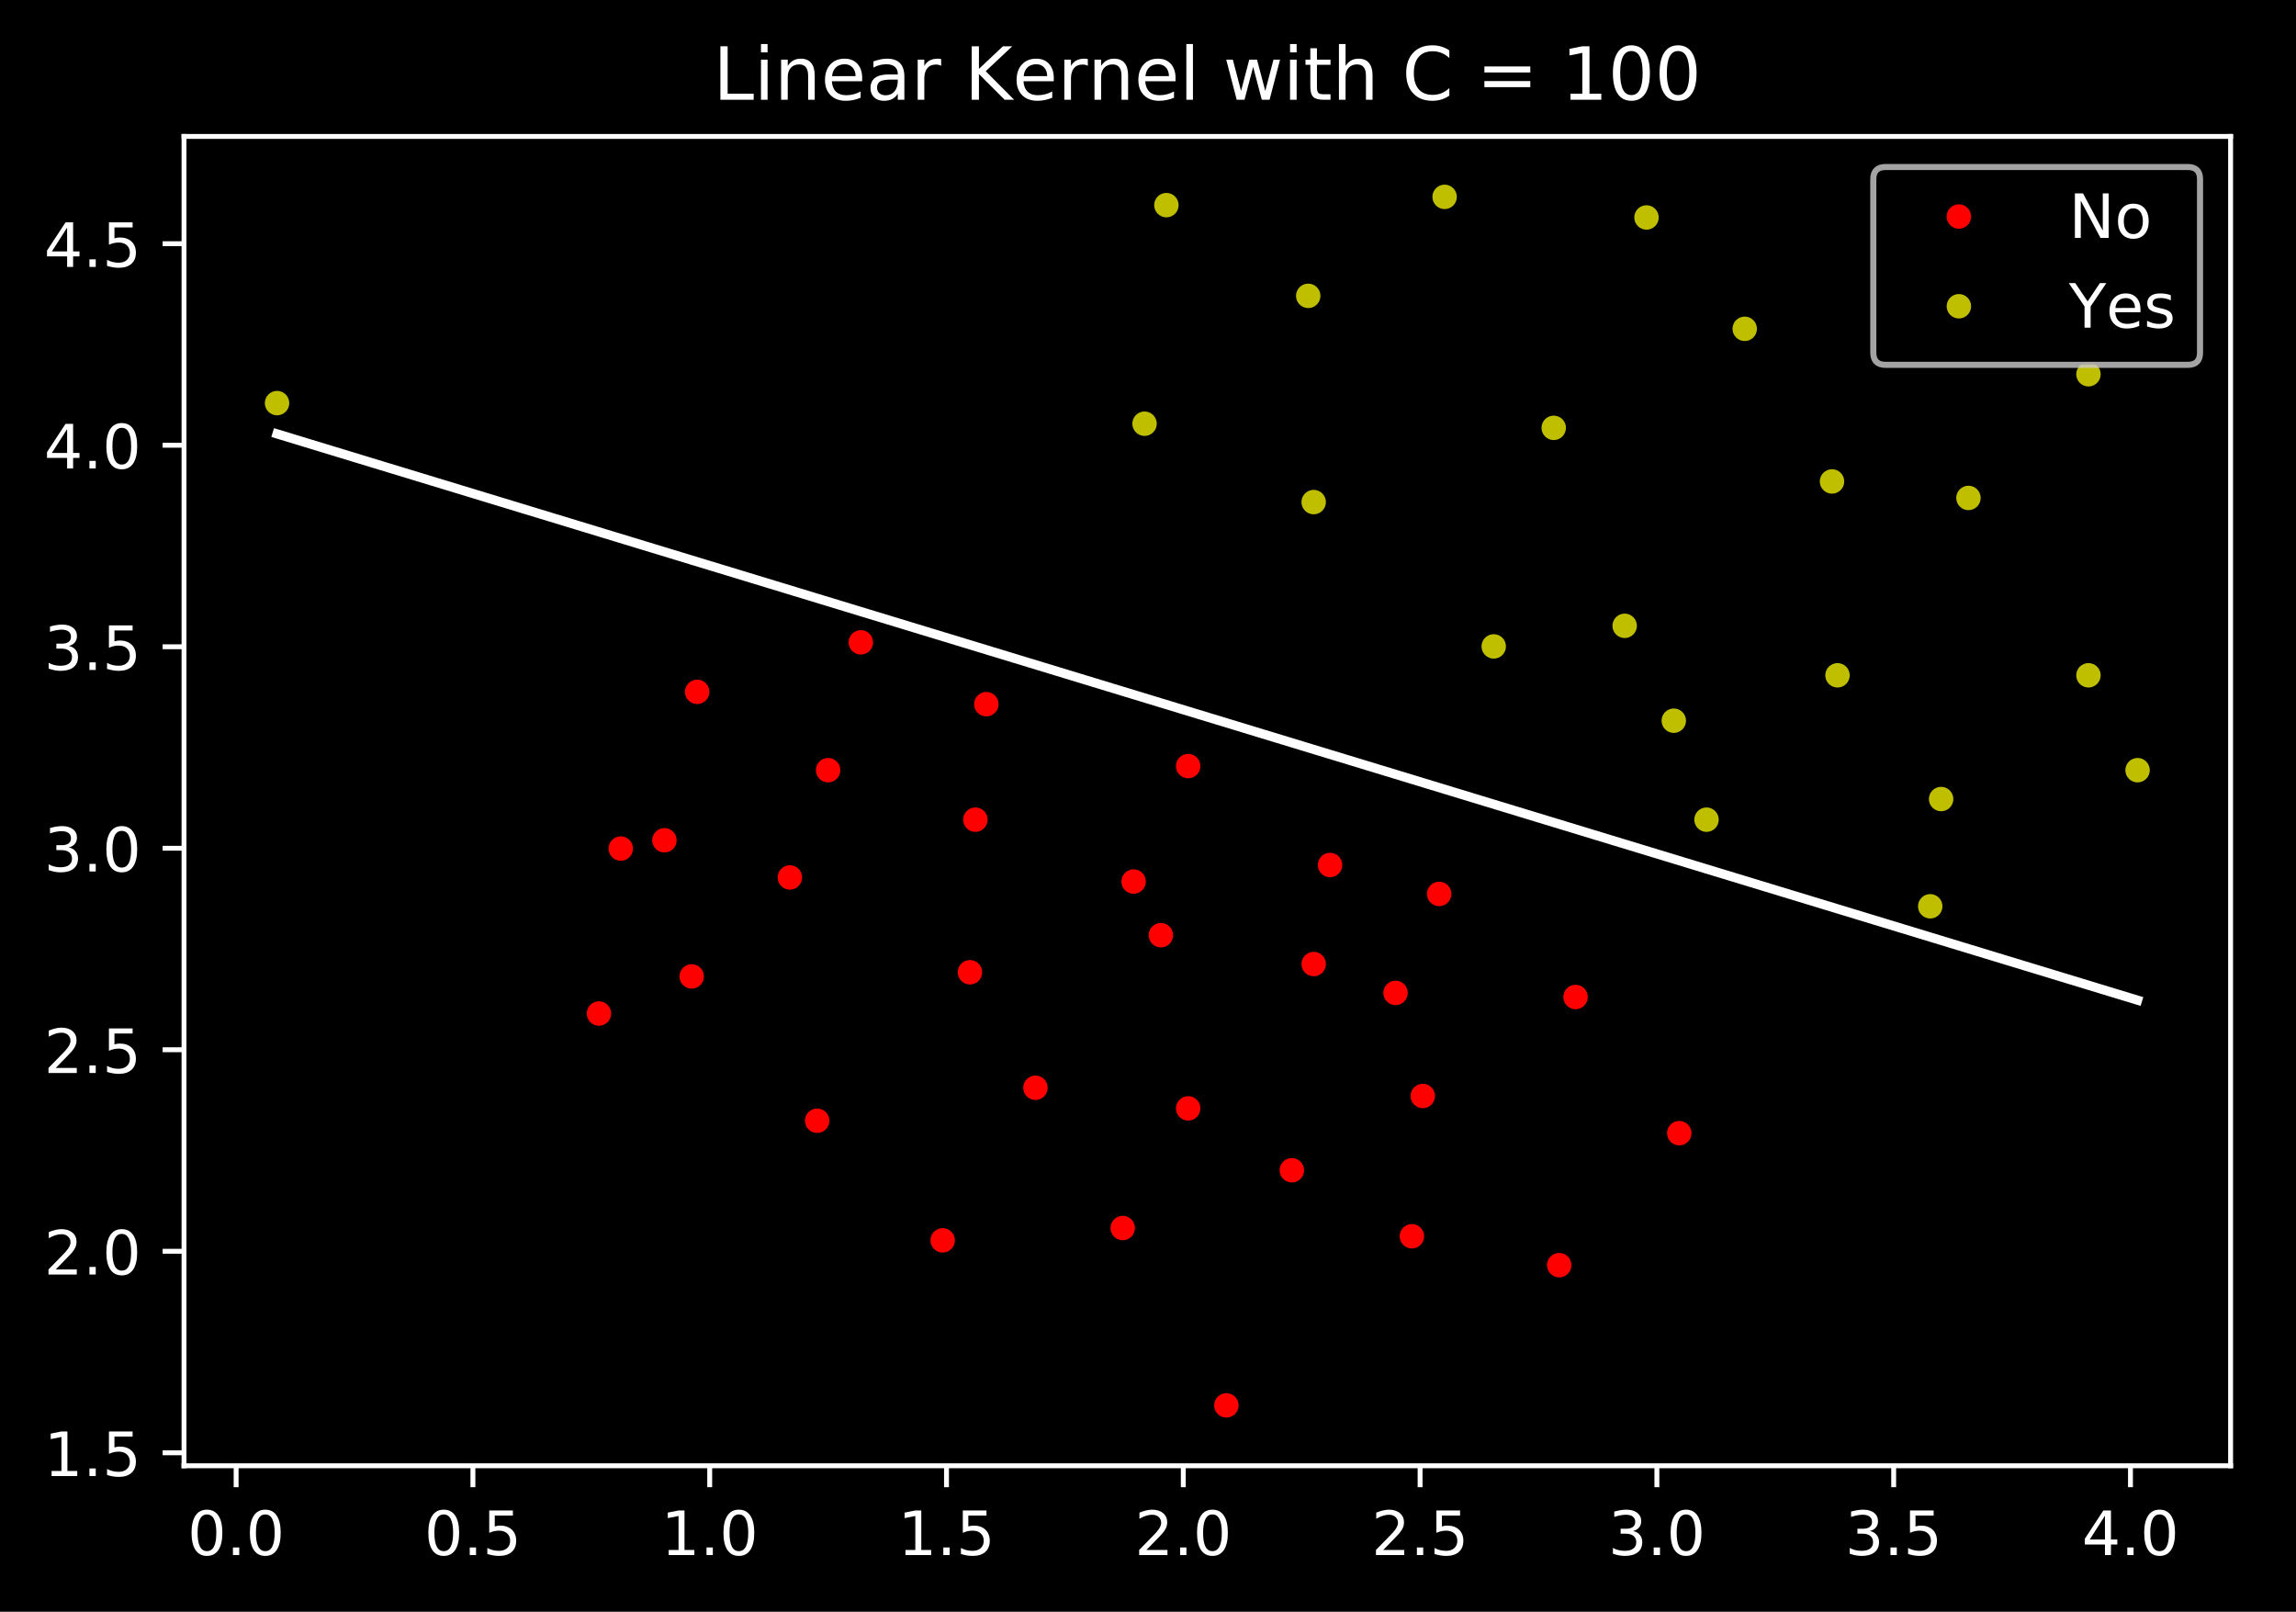 <?xml version="1.0" encoding="utf-8" standalone="no"?>
<!DOCTYPE svg PUBLIC "-//W3C//DTD SVG 1.1//EN"
  "http://www.w3.org/Graphics/SVG/1.1/DTD/svg11.dtd">
<!-- Created with matplotlib (https://matplotlib.org/) -->
<svg height="263.636pt" version="1.1" viewBox="0 0 375.603 263.636" width="375.603pt" xmlns="http://www.w3.org/2000/svg" xmlns:xlink="http://www.w3.org/1999/xlink">
 <defs>
  <style type="text/css">
*{stroke-linecap:butt;stroke-linejoin:round;}
  </style>
 </defs>
 <g id="figure_1">
  <g id="patch_1">
   <path d="M 0 263.636 
L 375.603 263.636 
L 375.603 0 
L 0 0 
z
"/>
  </g>
  <g id="axes_1">
   <g id="patch_2">
    <path d="M 30.103 239.758 
L 364.903 239.758 
L 364.903 22.318 
L 30.103 22.318 
z
"/>
   </g>
   <g id="matplotlib.axis_1">
    <g id="xtick_1">
     <g id="line2d_1">
      <defs>
       <path d="M 0 0 
L 0 3.5 
" id="m878d042702" style="stroke:#ffffff;stroke-width:0.8;"/>
      </defs>
      <g>
       <use style="fill:#ffffff;stroke:#ffffff;stroke-width:0.8;" x="38.627" xlink:href="#m878d042702" y="239.758"/>
      </g>
     </g>
     <g id="text_1">
      <!-- 0.0 -->
      <defs>
       <path d="M 31.781 66.406 
Q 24.172 66.406 20.328 58.906 
Q 16.5 51.422 16.5 36.375 
Q 16.5 21.391 20.328 13.891 
Q 24.172 6.391 31.781 6.391 
Q 39.453 6.391 43.281 13.891 
Q 47.125 21.391 47.125 36.375 
Q 47.125 51.422 43.281 58.906 
Q 39.453 66.406 31.781 66.406 
z
M 31.781 74.219 
Q 44.047 74.219 50.516 64.516 
Q 56.984 54.828 56.984 36.375 
Q 56.984 17.969 50.516 8.266 
Q 44.047 -1.422 31.781 -1.422 
Q 19.531 -1.422 13.062 8.266 
Q 6.594 17.969 6.594 36.375 
Q 6.594 54.828 13.062 64.516 
Q 19.531 74.219 31.781 74.219 
z
" id="DejaVuSans-48"/>
       <path d="M 10.688 12.406 
L 21 12.406 
L 21 0 
L 10.688 0 
z
" id="DejaVuSans-46"/>
      </defs>
      <g style="fill:#ffffff;" transform="translate(30.676 254.357)scale(0.1 -0.1)">
       <use xlink:href="#DejaVuSans-48"/>
       <use x="63.623" xlink:href="#DejaVuSans-46"/>
       <use x="95.41" xlink:href="#DejaVuSans-48"/>
      </g>
     </g>
    </g>
    <g id="xtick_2">
     <g id="line2d_2">
      <g>
       <use style="fill:#ffffff;stroke:#ffffff;stroke-width:0.8;" x="77.364" xlink:href="#m878d042702" y="239.758"/>
      </g>
     </g>
     <g id="text_2">
      <!-- 0.5 -->
      <defs>
       <path d="M 10.797 72.906 
L 49.516 72.906 
L 49.516 64.594 
L 19.828 64.594 
L 19.828 46.734 
Q 21.969 47.469 24.109 47.828 
Q 26.266 48.188 28.422 48.188 
Q 40.625 48.188 47.75 41.5 
Q 54.891 34.812 54.891 23.391 
Q 54.891 11.625 47.562 5.094 
Q 40.234 -1.422 26.906 -1.422 
Q 22.312 -1.422 17.547 -0.641 
Q 12.797 0.141 7.719 1.703 
L 7.719 11.625 
Q 12.109 9.234 16.797 8.062 
Q 21.484 6.891 26.703 6.891 
Q 35.156 6.891 40.078 11.328 
Q 45.016 15.766 45.016 23.391 
Q 45.016 31 40.078 35.438 
Q 35.156 39.891 26.703 39.891 
Q 22.75 39.891 18.812 39.016 
Q 14.891 38.141 10.797 36.281 
z
" id="DejaVuSans-53"/>
      </defs>
      <g style="fill:#ffffff;" transform="translate(69.413 254.357)scale(0.1 -0.1)">
       <use xlink:href="#DejaVuSans-48"/>
       <use x="63.623" xlink:href="#DejaVuSans-46"/>
       <use x="95.41" xlink:href="#DejaVuSans-53"/>
      </g>
     </g>
    </g>
    <g id="xtick_3">
     <g id="line2d_3">
      <g>
       <use style="fill:#ffffff;stroke:#ffffff;stroke-width:0.8;" x="116.101" xlink:href="#m878d042702" y="239.758"/>
      </g>
     </g>
     <g id="text_3">
      <!-- 1.0 -->
      <defs>
       <path d="M 12.406 8.297 
L 28.516 8.297 
L 28.516 63.922 
L 10.984 60.406 
L 10.984 69.391 
L 28.422 72.906 
L 38.281 72.906 
L 38.281 8.297 
L 54.391 8.297 
L 54.391 0 
L 12.406 0 
z
" id="DejaVuSans-49"/>
      </defs>
      <g style="fill:#ffffff;" transform="translate(108.15 254.357)scale(0.1 -0.1)">
       <use xlink:href="#DejaVuSans-49"/>
       <use x="63.623" xlink:href="#DejaVuSans-46"/>
       <use x="95.41" xlink:href="#DejaVuSans-48"/>
      </g>
     </g>
    </g>
    <g id="xtick_4">
     <g id="line2d_4">
      <g>
       <use style="fill:#ffffff;stroke:#ffffff;stroke-width:0.8;" x="154.838" xlink:href="#m878d042702" y="239.758"/>
      </g>
     </g>
     <g id="text_4">
      <!-- 1.5 -->
      <g style="fill:#ffffff;" transform="translate(146.886 254.357)scale(0.1 -0.1)">
       <use xlink:href="#DejaVuSans-49"/>
       <use x="63.623" xlink:href="#DejaVuSans-46"/>
       <use x="95.41" xlink:href="#DejaVuSans-53"/>
      </g>
     </g>
    </g>
    <g id="xtick_5">
     <g id="line2d_5">
      <g>
       <use style="fill:#ffffff;stroke:#ffffff;stroke-width:0.8;" x="193.575" xlink:href="#m878d042702" y="239.758"/>
      </g>
     </g>
     <g id="text_5">
      <!-- 2.0 -->
      <defs>
       <path d="M 19.188 8.297 
L 53.609 8.297 
L 53.609 0 
L 7.328 0 
L 7.328 8.297 
Q 12.938 14.109 22.625 23.891 
Q 32.328 33.688 34.812 36.531 
Q 39.547 41.844 41.422 45.531 
Q 43.312 49.219 43.312 52.781 
Q 43.312 58.594 39.234 62.25 
Q 35.156 65.922 28.609 65.922 
Q 23.969 65.922 18.812 64.312 
Q 13.672 62.703 7.812 59.422 
L 7.812 69.391 
Q 13.766 71.781 18.938 73 
Q 24.125 74.219 28.422 74.219 
Q 39.75 74.219 46.484 68.547 
Q 53.219 62.891 53.219 53.422 
Q 53.219 48.922 51.531 44.891 
Q 49.859 40.875 45.406 35.406 
Q 44.188 33.984 37.641 27.219 
Q 31.109 20.453 19.188 8.297 
z
" id="DejaVuSans-50"/>
      </defs>
      <g style="fill:#ffffff;" transform="translate(185.623 254.357)scale(0.1 -0.1)">
       <use xlink:href="#DejaVuSans-50"/>
       <use x="63.623" xlink:href="#DejaVuSans-46"/>
       <use x="95.41" xlink:href="#DejaVuSans-48"/>
      </g>
     </g>
    </g>
    <g id="xtick_6">
     <g id="line2d_6">
      <g>
       <use style="fill:#ffffff;stroke:#ffffff;stroke-width:0.8;" x="232.312" xlink:href="#m878d042702" y="239.758"/>
      </g>
     </g>
     <g id="text_6">
      <!-- 2.5 -->
      <g style="fill:#ffffff;" transform="translate(224.36 254.357)scale(0.1 -0.1)">
       <use xlink:href="#DejaVuSans-50"/>
       <use x="63.623" xlink:href="#DejaVuSans-46"/>
       <use x="95.41" xlink:href="#DejaVuSans-53"/>
      </g>
     </g>
    </g>
    <g id="xtick_7">
     <g id="line2d_7">
      <g>
       <use style="fill:#ffffff;stroke:#ffffff;stroke-width:0.8;" x="271.049" xlink:href="#m878d042702" y="239.758"/>
      </g>
     </g>
     <g id="text_7">
      <!-- 3.0 -->
      <defs>
       <path d="M 40.578 39.312 
Q 47.656 37.797 51.625 33 
Q 55.609 28.219 55.609 21.188 
Q 55.609 10.406 48.188 4.484 
Q 40.766 -1.422 27.094 -1.422 
Q 22.516 -1.422 17.656 -0.516 
Q 12.797 0.391 7.625 2.203 
L 7.625 11.719 
Q 11.719 9.328 16.594 8.109 
Q 21.484 6.891 26.812 6.891 
Q 36.078 6.891 40.938 10.547 
Q 45.797 14.203 45.797 21.188 
Q 45.797 27.641 41.281 31.266 
Q 36.766 34.906 28.719 34.906 
L 20.219 34.906 
L 20.219 43.016 
L 29.109 43.016 
Q 36.375 43.016 40.234 45.922 
Q 44.094 48.828 44.094 54.297 
Q 44.094 59.906 40.109 62.906 
Q 36.141 65.922 28.719 65.922 
Q 24.656 65.922 20.016 65.031 
Q 15.375 64.156 9.812 62.312 
L 9.812 71.094 
Q 15.438 72.656 20.344 73.438 
Q 25.25 74.219 29.594 74.219 
Q 40.828 74.219 47.359 69.109 
Q 53.906 64.016 53.906 55.328 
Q 53.906 49.266 50.438 45.094 
Q 46.969 40.922 40.578 39.312 
z
" id="DejaVuSans-51"/>
      </defs>
      <g style="fill:#ffffff;" transform="translate(263.097 254.357)scale(0.1 -0.1)">
       <use xlink:href="#DejaVuSans-51"/>
       <use x="63.623" xlink:href="#DejaVuSans-46"/>
       <use x="95.41" xlink:href="#DejaVuSans-48"/>
      </g>
     </g>
    </g>
    <g id="xtick_8">
     <g id="line2d_8">
      <g>
       <use style="fill:#ffffff;stroke:#ffffff;stroke-width:0.8;" x="309.786" xlink:href="#m878d042702" y="239.758"/>
      </g>
     </g>
     <g id="text_8">
      <!-- 3.5 -->
      <g style="fill:#ffffff;" transform="translate(301.834 254.357)scale(0.1 -0.1)">
       <use xlink:href="#DejaVuSans-51"/>
       <use x="63.623" xlink:href="#DejaVuSans-46"/>
       <use x="95.41" xlink:href="#DejaVuSans-53"/>
      </g>
     </g>
    </g>
    <g id="xtick_9">
     <g id="line2d_9">
      <g>
       <use style="fill:#ffffff;stroke:#ffffff;stroke-width:0.8;" x="348.523" xlink:href="#m878d042702" y="239.758"/>
      </g>
     </g>
     <g id="text_9">
      <!-- 4.0 -->
      <defs>
       <path d="M 37.797 64.312 
L 12.891 25.391 
L 37.797 25.391 
z
M 35.203 72.906 
L 47.609 72.906 
L 47.609 25.391 
L 58.016 25.391 
L 58.016 17.188 
L 47.609 17.188 
L 47.609 0 
L 37.797 0 
L 37.797 17.188 
L 4.891 17.188 
L 4.891 26.703 
z
" id="DejaVuSans-52"/>
      </defs>
      <g style="fill:#ffffff;" transform="translate(340.571 254.357)scale(0.1 -0.1)">
       <use xlink:href="#DejaVuSans-52"/>
       <use x="63.623" xlink:href="#DejaVuSans-46"/>
       <use x="95.41" xlink:href="#DejaVuSans-48"/>
      </g>
     </g>
    </g>
   </g>
   <g id="matplotlib.axis_2">
    <g id="ytick_1">
     <g id="line2d_10">
      <defs>
       <path d="M 0 0 
L -3.5 0 
" id="me4a27b588f" style="stroke:#ffffff;stroke-width:0.8;"/>
      </defs>
      <g>
       <use style="fill:#ffffff;stroke:#ffffff;stroke-width:0.8;" x="30.103" xlink:href="#me4a27b588f" y="237.634"/>
      </g>
     </g>
     <g id="text_10">
      <!-- 1.5 -->
      <g style="fill:#ffffff;" transform="translate(7.2 241.433)scale(0.1 -0.1)">
       <use xlink:href="#DejaVuSans-49"/>
       <use x="63.623" xlink:href="#DejaVuSans-46"/>
       <use x="95.41" xlink:href="#DejaVuSans-53"/>
      </g>
     </g>
    </g>
    <g id="ytick_2">
     <g id="line2d_11">
      <g>
       <use style="fill:#ffffff;stroke:#ffffff;stroke-width:0.8;" x="30.103" xlink:href="#me4a27b588f" y="204.672"/>
      </g>
     </g>
     <g id="text_11">
      <!-- 2.0 -->
      <g style="fill:#ffffff;" transform="translate(7.2 208.471)scale(0.1 -0.1)">
       <use xlink:href="#DejaVuSans-50"/>
       <use x="63.623" xlink:href="#DejaVuSans-46"/>
       <use x="95.41" xlink:href="#DejaVuSans-48"/>
      </g>
     </g>
    </g>
    <g id="ytick_3">
     <g id="line2d_12">
      <g>
       <use style="fill:#ffffff;stroke:#ffffff;stroke-width:0.8;" x="30.103" xlink:href="#me4a27b588f" y="171.71"/>
      </g>
     </g>
     <g id="text_12">
      <!-- 2.5 -->
      <g style="fill:#ffffff;" transform="translate(7.2 175.509)scale(0.1 -0.1)">
       <use xlink:href="#DejaVuSans-50"/>
       <use x="63.623" xlink:href="#DejaVuSans-46"/>
       <use x="95.41" xlink:href="#DejaVuSans-53"/>
      </g>
     </g>
    </g>
    <g id="ytick_4">
     <g id="line2d_13">
      <g>
       <use style="fill:#ffffff;stroke:#ffffff;stroke-width:0.8;" x="30.103" xlink:href="#me4a27b588f" y="138.748"/>
      </g>
     </g>
     <g id="text_13">
      <!-- 3.0 -->
      <g style="fill:#ffffff;" transform="translate(7.2 142.547)scale(0.1 -0.1)">
       <use xlink:href="#DejaVuSans-51"/>
       <use x="63.623" xlink:href="#DejaVuSans-46"/>
       <use x="95.41" xlink:href="#DejaVuSans-48"/>
      </g>
     </g>
    </g>
    <g id="ytick_5">
     <g id="line2d_14">
      <g>
       <use style="fill:#ffffff;stroke:#ffffff;stroke-width:0.8;" x="30.103" xlink:href="#me4a27b588f" y="105.786"/>
      </g>
     </g>
     <g id="text_14">
      <!-- 3.5 -->
      <g style="fill:#ffffff;" transform="translate(7.2 109.585)scale(0.1 -0.1)">
       <use xlink:href="#DejaVuSans-51"/>
       <use x="63.623" xlink:href="#DejaVuSans-46"/>
       <use x="95.41" xlink:href="#DejaVuSans-53"/>
      </g>
     </g>
    </g>
    <g id="ytick_6">
     <g id="line2d_15">
      <g>
       <use style="fill:#ffffff;stroke:#ffffff;stroke-width:0.8;" x="30.103" xlink:href="#me4a27b588f" y="72.824"/>
      </g>
     </g>
     <g id="text_15">
      <!-- 4.0 -->
      <g style="fill:#ffffff;" transform="translate(7.2 76.623)scale(0.1 -0.1)">
       <use xlink:href="#DejaVuSans-52"/>
       <use x="63.623" xlink:href="#DejaVuSans-46"/>
       <use x="95.41" xlink:href="#DejaVuSans-48"/>
      </g>
     </g>
    </g>
    <g id="ytick_7">
     <g id="line2d_16">
      <g>
       <use style="fill:#ffffff;stroke:#ffffff;stroke-width:0.8;" x="30.103" xlink:href="#me4a27b588f" y="39.862"/>
      </g>
     </g>
     <g id="text_16">
      <!-- 4.5 -->
      <g style="fill:#ffffff;" transform="translate(7.2 43.661)scale(0.1 -0.1)">
       <use xlink:href="#DejaVuSans-52"/>
       <use x="63.623" xlink:href="#DejaVuSans-46"/>
       <use x="95.41" xlink:href="#DejaVuSans-53"/>
      </g>
     </g>
    </g>
   </g>
   <g id="line2d_17">
    <path clip-path="url(#p6287fd5b17)" d="M 45.321 70.97 
L 48.396 71.905 
L 51.47 72.841 
L 54.544 73.777 
L 57.619 74.712 
L 60.693 75.648 
L 63.768 76.584 
L 66.842 77.519 
L 69.916 78.455 
L 72.991 79.391 
L 76.065 80.326 
L 79.139 81.262 
L 82.214 82.198 
L 85.288 83.133 
L 88.363 84.069 
L 91.437 85.004 
L 94.511 85.94 
L 97.586 86.876 
L 100.66 87.811 
L 103.735 88.747 
L 106.809 89.683 
L 109.883 90.618 
L 112.958 91.554 
L 116.032 92.49 
L 119.106 93.425 
L 122.181 94.361 
L 125.255 95.296 
L 128.33 96.232 
L 131.404 97.168 
L 134.478 98.103 
L 137.553 99.039 
L 140.627 99.975 
L 143.701 100.91 
L 146.776 101.846 
L 149.85 102.782 
L 152.925 103.717 
L 155.999 104.653 
L 159.073 105.589 
L 162.148 106.524 
L 165.222 107.46 
L 168.297 108.395 
L 171.371 109.331 
L 174.445 110.267 
L 177.52 111.202 
L 180.594 112.138 
L 183.668 113.074 
L 186.743 114.009 
L 189.817 114.945 
L 192.892 115.881 
L 195.966 116.816 
L 199.04 117.752 
L 202.115 118.687 
L 205.189 119.623 
L 208.263 120.559 
L 211.338 121.494 
L 214.412 122.43 
L 217.487 123.366 
L 220.561 124.301 
L 223.635 125.237 
L 226.71 126.173 
L 229.784 127.108 
L 232.858 128.044 
L 235.933 128.98 
L 239.007 129.915 
L 242.082 130.851 
L 245.156 131.786 
L 248.23 132.722 
L 251.305 133.658 
L 254.379 134.593 
L 257.454 135.529 
L 260.528 136.465 
L 263.602 137.4 
L 266.677 138.336 
L 269.751 139.272 
L 272.825 140.207 
L 275.9 141.143 
L 278.974 142.079 
L 282.049 143.014 
L 285.123 143.95 
L 288.197 144.885 
L 291.272 145.821 
L 294.346 146.757 
L 297.42 147.692 
L 300.495 148.628 
L 303.569 149.564 
L 306.644 150.499 
L 309.718 151.435 
L 312.792 152.371 
L 315.867 153.306 
L 318.941 154.242 
L 322.016 155.177 
L 325.09 156.113 
L 328.164 157.049 
L 331.239 157.984 
L 334.313 158.92 
L 337.387 159.856 
L 340.462 160.791 
L 343.536 161.727 
L 346.611 162.663 
L 349.685 163.598 
" style="fill:none;stroke:#ffffff;stroke-linecap:square;stroke-width:1.5;"/>
   </g>
   <g id="line2d_18">
    <defs>
     <path d="M 0 1.5 
C 0.398 1.5 0.779 1.342 1.061 1.061 
C 1.342 0.779 1.5 0.398 1.5 0 
C 1.5 -0.398 1.342 -0.779 1.061 -1.061 
C 0.779 -1.342 0.398 -1.5 0 -1.5 
C -0.398 -1.5 -0.779 -1.342 -1.061 -1.061 
C -1.342 -0.779 -1.5 -0.398 -1.5 0 
C -1.5 0.398 -1.342 0.779 -1.061 1.061 
C -0.779 1.342 -0.398 1.5 0 1.5 
z
" id="m9d7c70f381" style="stroke:#ff0000;"/>
    </defs>
    <g clip-path="url(#p6287fd5b17)">
     <use style="fill:#ff0000;stroke:#ff0000;" x="161.354" xlink:href="#m9d7c70f381" y="115.18"/>
     <use style="fill:#ff0000;stroke:#ff0000;" x="194.373" xlink:href="#m9d7c70f381" y="125.306"/>
     <use style="fill:#ff0000;stroke:#ff0000;" x="189.91" xlink:href="#m9d7c70f381" y="152.968"/>
     <use style="fill:#ff0000;stroke:#ff0000;" x="214.904" xlink:href="#m9d7c70f381" y="157.688"/>
     <use style="fill:#ff0000;stroke:#ff0000;" x="217.584" xlink:href="#m9d7c70f381" y="141.49"/>
     <use style="fill:#ff0000;stroke:#ff0000;" x="257.747" xlink:href="#m9d7c70f381" y="163.08"/>
     <use style="fill:#ff0000;stroke:#ff0000;" x="274.713" xlink:href="#m9d7c70f381" y="185.35"/>
     <use style="fill:#ff0000;stroke:#ff0000;" x="230.972" xlink:href="#m9d7c70f381" y="202.213"/>
     <use style="fill:#ff0000;stroke:#ff0000;" x="232.754" xlink:href="#m9d7c70f381" y="179.271"/>
     <use style="fill:#ff0000;stroke:#ff0000;" x="183.666" xlink:href="#m9d7c70f381" y="200.868"/>
     <use style="fill:#ff0000;stroke:#ff0000;" x="194.373" xlink:href="#m9d7c70f381" y="181.295"/>
     <use style="fill:#ff0000;stroke:#ff0000;" x="133.68" xlink:href="#m9d7c70f381" y="183.319"/>
     <use style="fill:#ff0000;stroke:#ff0000;" x="185.448" xlink:href="#m9d7c70f381" y="144.193"/>
     <use style="fill:#ff0000;stroke:#ff0000;" x="159.564" xlink:href="#m9d7c70f381" y="134.074"/>
     <use style="fill:#ff0000;stroke:#ff0000;" x="158.673" xlink:href="#m9d7c70f381" y="159.033"/>
     <use style="fill:#ff0000;stroke:#ff0000;" x="169.388" xlink:href="#m9d7c70f381" y="177.926"/>
     <use style="fill:#ff0000;stroke:#ff0000;" x="154.211" xlink:href="#m9d7c70f381" y="202.885"/>
     <use style="fill:#ff0000;stroke:#ff0000;" x="113.157" xlink:href="#m9d7c70f381" y="159.712"/>
     <use style="fill:#ff0000;stroke:#ff0000;" x="129.217" xlink:href="#m9d7c70f381" y="143.521"/>
     <use style="fill:#ff0000;stroke:#ff0000;" x="101.551" xlink:href="#m9d7c70f381" y="138.801"/>
     <use style="fill:#ff0000;stroke:#ff0000;" x="114.048" xlink:href="#m9d7c70f381" y="113.163"/>
     <use style="fill:#ff0000;stroke:#ff0000;" x="135.47" xlink:href="#m9d7c70f381" y="125.978"/>
     <use style="fill:#ff0000;stroke:#ff0000;" x="140.823" xlink:href="#m9d7c70f381" y="105.067"/>
     <use style="fill:#ff0000;stroke:#ff0000;" x="211.332" xlink:href="#m9d7c70f381" y="191.421"/>
     <use style="fill:#ff0000;stroke:#ff0000;" x="228.299" xlink:href="#m9d7c70f381" y="162.408"/>
     <use style="fill:#ff0000;stroke:#ff0000;" x="255.074" xlink:href="#m9d7c70f381" y="206.94"/>
     <use style="fill:#ff0000;stroke:#ff0000;" x="200.625" xlink:href="#m9d7c70f381" y="229.874"/>
     <use style="fill:#ff0000;stroke:#ff0000;" x="235.434" xlink:href="#m9d7c70f381" y="146.217"/>
     <use style="fill:#ff0000;stroke:#ff0000;" x="108.695" xlink:href="#m9d7c70f381" y="137.443"/>
     <use style="fill:#ff0000;stroke:#ff0000;" x="97.984" xlink:href="#m9d7c70f381" y="165.783"/>
    </g>
   </g>
   <g id="line2d_19">
    <defs>
     <path d="M 0 1.5 
C 0.398 1.5 0.779 1.342 1.061 1.061 
C 1.342 0.779 1.5 0.398 1.5 0 
C 1.5 -0.398 1.342 -0.779 1.061 -1.061 
C 0.779 -1.342 0.398 -1.5 0 -1.5 
C -0.398 -1.5 -0.779 -1.342 -1.061 -1.061 
C -1.342 -0.779 -1.5 -0.398 -1.5 0 
C -1.5 0.398 -1.342 0.779 -1.061 1.061 
C -0.779 1.342 -0.398 1.5 0 1.5 
z
" id="mb75cf84a24" style="stroke:#bfbf00;"/>
    </defs>
    <g clip-path="url(#p6287fd5b17)">
     <use style="fill:#bfbf00;stroke:#bfbf00;" x="190.809" xlink:href="#mb75cf84a24" y="33.553"/>
     <use style="fill:#bfbf00;stroke:#bfbf00;" x="214.904" xlink:href="#mb75cf84a24" y="82.126"/>
     <use style="fill:#bfbf00;stroke:#bfbf00;" x="269.352" xlink:href="#mb75cf84a24" y="35.57"/>
     <use style="fill:#bfbf00;stroke:#bfbf00;" x="265.781" xlink:href="#mb75cf84a24" y="102.365"/>
     <use style="fill:#bfbf00;stroke:#bfbf00;" x="315.767" xlink:href="#mb75cf84a24" y="148.241"/>
     <use style="fill:#bfbf00;stroke:#bfbf00;" x="349.685" xlink:href="#mb75cf84a24" y="125.978"/>
     <use style="fill:#bfbf00;stroke:#bfbf00;" x="300.597" xlink:href="#mb75cf84a24" y="110.46"/>
     <use style="fill:#bfbf00;stroke:#bfbf00;" x="341.651" xlink:href="#mb75cf84a24" y="61.215"/>
     <use style="fill:#bfbf00;stroke:#bfbf00;" x="254.175" xlink:href="#mb75cf84a24" y="69.983"/>
     <use style="fill:#bfbf00;stroke:#bfbf00;" x="236.325" xlink:href="#mb75cf84a24" y="32.202"/>
     <use style="fill:#bfbf00;stroke:#bfbf00;" x="299.699" xlink:href="#mb75cf84a24" y="78.751"/>
     <use style="fill:#bfbf00;stroke:#bfbf00;" x="279.168" xlink:href="#mb75cf84a24" y="134.074"/>
     <use style="fill:#bfbf00;stroke:#bfbf00;" x="187.238" xlink:href="#mb75cf84a24" y="69.304"/>
     <use style="fill:#bfbf00;stroke:#bfbf00;" x="214.013" xlink:href="#mb75cf84a24" y="48.393"/>
     <use style="fill:#bfbf00;stroke:#bfbf00;" x="244.359" xlink:href="#mb75cf84a24" y="105.733"/>
     <use style="fill:#bfbf00;stroke:#bfbf00;" x="285.42" xlink:href="#mb75cf84a24" y="53.785"/>
     <use style="fill:#bfbf00;stroke:#bfbf00;" x="322.019" xlink:href="#mb75cf84a24" y="81.447"/>
     <use style="fill:#bfbf00;stroke:#bfbf00;" x="341.651" xlink:href="#mb75cf84a24" y="110.46"/>
     <use style="fill:#bfbf00;stroke:#bfbf00;" x="317.549" xlink:href="#mb75cf84a24" y="130.699"/>
     <use style="fill:#bfbf00;stroke:#bfbf00;" x="273.815" xlink:href="#mb75cf84a24" y="117.883"/>
     <use style="fill:#bfbf00;stroke:#bfbf00;" x="45.321" xlink:href="#mb75cf84a24" y="65.935"/>
    </g>
   </g>
   <g id="patch_3">
    <path d="M 30.103 239.758 
L 30.103 22.318 
" style="fill:none;stroke:#ffffff;stroke-linecap:square;stroke-linejoin:miter;stroke-width:0.8;"/>
   </g>
   <g id="patch_4">
    <path d="M 364.903 239.758 
L 364.903 22.318 
" style="fill:none;stroke:#ffffff;stroke-linecap:square;stroke-linejoin:miter;stroke-width:0.8;"/>
   </g>
   <g id="patch_5">
    <path d="M 30.103 239.758 
L 364.903 239.758 
" style="fill:none;stroke:#ffffff;stroke-linecap:square;stroke-linejoin:miter;stroke-width:0.8;"/>
   </g>
   <g id="patch_6">
    <path d="M 30.103 22.318 
L 364.903 22.318 
" style="fill:none;stroke:#ffffff;stroke-linecap:square;stroke-linejoin:miter;stroke-width:0.8;"/>
   </g>
   <g id="text_17">
    <!-- Linear Kernel with C = 100 -->
    <defs>
     <path d="M 9.812 72.906 
L 19.672 72.906 
L 19.672 8.297 
L 55.172 8.297 
L 55.172 0 
L 9.812 0 
z
" id="DejaVuSans-76"/>
     <path d="M 9.422 54.688 
L 18.406 54.688 
L 18.406 0 
L 9.422 0 
z
M 9.422 75.984 
L 18.406 75.984 
L 18.406 64.594 
L 9.422 64.594 
z
" id="DejaVuSans-105"/>
     <path d="M 54.891 33.016 
L 54.891 0 
L 45.906 0 
L 45.906 32.719 
Q 45.906 40.484 42.875 44.328 
Q 39.844 48.188 33.797 48.188 
Q 26.516 48.188 22.312 43.547 
Q 18.109 38.922 18.109 30.906 
L 18.109 0 
L 9.078 0 
L 9.078 54.688 
L 18.109 54.688 
L 18.109 46.188 
Q 21.344 51.125 25.703 53.562 
Q 30.078 56 35.797 56 
Q 45.219 56 50.047 50.172 
Q 54.891 44.344 54.891 33.016 
z
" id="DejaVuSans-110"/>
     <path d="M 56.203 29.594 
L 56.203 25.203 
L 14.891 25.203 
Q 15.484 15.922 20.484 11.062 
Q 25.484 6.203 34.422 6.203 
Q 39.594 6.203 44.453 7.469 
Q 49.312 8.734 54.109 11.281 
L 54.109 2.781 
Q 49.266 0.734 44.188 -0.344 
Q 39.109 -1.422 33.891 -1.422 
Q 20.797 -1.422 13.156 6.188 
Q 5.516 13.812 5.516 26.812 
Q 5.516 40.234 12.766 48.109 
Q 20.016 56 32.328 56 
Q 43.359 56 49.781 48.891 
Q 56.203 41.797 56.203 29.594 
z
M 47.219 32.234 
Q 47.125 39.594 43.094 43.984 
Q 39.062 48.391 32.422 48.391 
Q 24.906 48.391 20.391 44.141 
Q 15.875 39.891 15.188 32.172 
z
" id="DejaVuSans-101"/>
     <path d="M 34.281 27.484 
Q 23.391 27.484 19.188 25 
Q 14.984 22.516 14.984 16.5 
Q 14.984 11.719 18.141 8.906 
Q 21.297 6.109 26.703 6.109 
Q 34.188 6.109 38.703 11.406 
Q 43.219 16.703 43.219 25.484 
L 43.219 27.484 
z
M 52.203 31.203 
L 52.203 0 
L 43.219 0 
L 43.219 8.297 
Q 40.141 3.328 35.547 0.953 
Q 30.953 -1.422 24.312 -1.422 
Q 15.922 -1.422 10.953 3.297 
Q 6 8.016 6 15.922 
Q 6 25.141 12.172 29.828 
Q 18.359 34.516 30.609 34.516 
L 43.219 34.516 
L 43.219 35.406 
Q 43.219 41.609 39.141 45 
Q 35.062 48.391 27.688 48.391 
Q 23 48.391 18.547 47.266 
Q 14.109 46.141 10.016 43.891 
L 10.016 52.203 
Q 14.938 54.109 19.578 55.047 
Q 24.219 56 28.609 56 
Q 40.484 56 46.344 49.844 
Q 52.203 43.703 52.203 31.203 
z
" id="DejaVuSans-97"/>
     <path d="M 41.109 46.297 
Q 39.594 47.172 37.812 47.578 
Q 36.031 48 33.891 48 
Q 26.266 48 22.188 43.047 
Q 18.109 38.094 18.109 28.812 
L 18.109 0 
L 9.078 0 
L 9.078 54.688 
L 18.109 54.688 
L 18.109 46.188 
Q 20.953 51.172 25.484 53.578 
Q 30.031 56 36.531 56 
Q 37.453 56 38.578 55.875 
Q 39.703 55.766 41.062 55.516 
z
" id="DejaVuSans-114"/>
     <path id="DejaVuSans-32"/>
     <path d="M 9.812 72.906 
L 19.672 72.906 
L 19.672 42.094 
L 52.391 72.906 
L 65.094 72.906 
L 28.906 38.922 
L 67.672 0 
L 54.688 0 
L 19.672 35.109 
L 19.672 0 
L 9.812 0 
z
" id="DejaVuSans-75"/>
     <path d="M 9.422 75.984 
L 18.406 75.984 
L 18.406 0 
L 9.422 0 
z
" id="DejaVuSans-108"/>
     <path d="M 4.203 54.688 
L 13.188 54.688 
L 24.422 12.016 
L 35.594 54.688 
L 46.188 54.688 
L 57.422 12.016 
L 68.609 54.688 
L 77.594 54.688 
L 63.281 0 
L 52.688 0 
L 40.922 44.828 
L 29.109 0 
L 18.5 0 
z
" id="DejaVuSans-119"/>
     <path d="M 18.312 70.219 
L 18.312 54.688 
L 36.812 54.688 
L 36.812 47.703 
L 18.312 47.703 
L 18.312 18.016 
Q 18.312 11.328 20.141 9.422 
Q 21.969 7.516 27.594 7.516 
L 36.812 7.516 
L 36.812 0 
L 27.594 0 
Q 17.188 0 13.234 3.875 
Q 9.281 7.766 9.281 18.016 
L 9.281 47.703 
L 2.688 47.703 
L 2.688 54.688 
L 9.281 54.688 
L 9.281 70.219 
z
" id="DejaVuSans-116"/>
     <path d="M 54.891 33.016 
L 54.891 0 
L 45.906 0 
L 45.906 32.719 
Q 45.906 40.484 42.875 44.328 
Q 39.844 48.188 33.797 48.188 
Q 26.516 48.188 22.312 43.547 
Q 18.109 38.922 18.109 30.906 
L 18.109 0 
L 9.078 0 
L 9.078 75.984 
L 18.109 75.984 
L 18.109 46.188 
Q 21.344 51.125 25.703 53.562 
Q 30.078 56 35.797 56 
Q 45.219 56 50.047 50.172 
Q 54.891 44.344 54.891 33.016 
z
" id="DejaVuSans-104"/>
     <path d="M 64.406 67.281 
L 64.406 56.891 
Q 59.422 61.531 53.781 63.812 
Q 48.141 66.109 41.797 66.109 
Q 29.297 66.109 22.656 58.469 
Q 16.016 50.828 16.016 36.375 
Q 16.016 21.969 22.656 14.328 
Q 29.297 6.688 41.797 6.688 
Q 48.141 6.688 53.781 8.984 
Q 59.422 11.281 64.406 15.922 
L 64.406 5.609 
Q 59.234 2.094 53.438 0.328 
Q 47.656 -1.422 41.219 -1.422 
Q 24.656 -1.422 15.125 8.703 
Q 5.609 18.844 5.609 36.375 
Q 5.609 53.953 15.125 64.078 
Q 24.656 74.219 41.219 74.219 
Q 47.75 74.219 53.531 72.484 
Q 59.328 70.75 64.406 67.281 
z
" id="DejaVuSans-67"/>
     <path d="M 10.594 45.406 
L 73.188 45.406 
L 73.188 37.203 
L 10.594 37.203 
z
M 10.594 25.484 
L 73.188 25.484 
L 73.188 17.188 
L 10.594 17.188 
z
" id="DejaVuSans-61"/>
    </defs>
    <g style="fill:#ffffff;" transform="translate(116.674 16.318)scale(0.12 -0.12)">
     <use xlink:href="#DejaVuSans-76"/>
     <use x="55.713" xlink:href="#DejaVuSans-105"/>
     <use x="83.496" xlink:href="#DejaVuSans-110"/>
     <use x="146.875" xlink:href="#DejaVuSans-101"/>
     <use x="208.398" xlink:href="#DejaVuSans-97"/>
     <use x="269.678" xlink:href="#DejaVuSans-114"/>
     <use x="310.791" xlink:href="#DejaVuSans-32"/>
     <use x="342.578" xlink:href="#DejaVuSans-75"/>
     <use x="408.076" xlink:href="#DejaVuSans-101"/>
     <use x="469.6" xlink:href="#DejaVuSans-114"/>
     <use x="510.697" xlink:href="#DejaVuSans-110"/>
     <use x="574.076" xlink:href="#DejaVuSans-101"/>
     <use x="635.6" xlink:href="#DejaVuSans-108"/>
     <use x="663.383" xlink:href="#DejaVuSans-32"/>
     <use x="695.17" xlink:href="#DejaVuSans-119"/>
     <use x="776.957" xlink:href="#DejaVuSans-105"/>
     <use x="804.74" xlink:href="#DejaVuSans-116"/>
     <use x="843.949" xlink:href="#DejaVuSans-104"/>
     <use x="907.328" xlink:href="#DejaVuSans-32"/>
     <use x="939.115" xlink:href="#DejaVuSans-67"/>
     <use x="1008.939" xlink:href="#DejaVuSans-32"/>
     <use x="1040.727" xlink:href="#DejaVuSans-61"/>
     <use x="1124.516" xlink:href="#DejaVuSans-32"/>
     <use x="1156.303" xlink:href="#DejaVuSans-49"/>
     <use x="1219.926" xlink:href="#DejaVuSans-48"/>
     <use x="1283.549" xlink:href="#DejaVuSans-48"/>
    </g>
   </g>
   <g id="legend_1">
    <g id="patch_7">
     <path d="M 308.453 59.674 
L 357.903 59.674 
Q 359.903 59.674 359.903 57.674 
L 359.903 29.318 
Q 359.903 27.318 357.903 27.318 
L 308.453 27.318 
Q 306.453 27.318 306.453 29.318 
L 306.453 57.674 
Q 306.453 59.674 308.453 59.674 
z
" style="opacity:0.8;stroke:#cccccc;stroke-linejoin:miter;"/>
    </g>
    <g id="line2d_20"/>
    <g id="line2d_21">
     <g>
      <use style="fill:#ff0000;stroke:#ff0000;" x="320.453" xlink:href="#m9d7c70f381" y="35.417"/>
     </g>
    </g>
    <g id="text_18">
     <!-- No -->
     <defs>
      <path d="M 9.812 72.906 
L 23.094 72.906 
L 55.422 11.922 
L 55.422 72.906 
L 64.984 72.906 
L 64.984 0 
L 51.703 0 
L 19.391 60.984 
L 19.391 0 
L 9.812 0 
z
" id="DejaVuSans-78"/>
      <path d="M 30.609 48.391 
Q 23.391 48.391 19.188 42.75 
Q 14.984 37.109 14.984 27.297 
Q 14.984 17.484 19.156 11.844 
Q 23.344 6.203 30.609 6.203 
Q 37.797 6.203 41.984 11.859 
Q 46.188 17.531 46.188 27.297 
Q 46.188 37.016 41.984 42.703 
Q 37.797 48.391 30.609 48.391 
z
M 30.609 56 
Q 42.328 56 49.016 48.375 
Q 55.719 40.766 55.719 27.297 
Q 55.719 13.875 49.016 6.219 
Q 42.328 -1.422 30.609 -1.422 
Q 18.844 -1.422 12.172 6.219 
Q 5.516 13.875 5.516 27.297 
Q 5.516 40.766 12.172 48.375 
Q 18.844 56 30.609 56 
z
" id="DejaVuSans-111"/>
     </defs>
     <g style="fill:#ffffff;" transform="translate(338.453 38.917)scale(0.1 -0.1)">
      <use xlink:href="#DejaVuSans-78"/>
      <use x="74.805" xlink:href="#DejaVuSans-111"/>
     </g>
    </g>
    <g id="line2d_22"/>
    <g id="line2d_23">
     <g>
      <use style="fill:#bfbf00;stroke:#bfbf00;" x="320.453" xlink:href="#mb75cf84a24" y="50.095"/>
     </g>
    </g>
    <g id="text_19">
     <!-- Yes -->
     <defs>
      <path d="M -0.203 72.906 
L 10.406 72.906 
L 30.609 42.922 
L 50.688 72.906 
L 61.281 72.906 
L 35.5 34.719 
L 35.5 0 
L 25.594 0 
L 25.594 34.719 
z
" id="DejaVuSans-89"/>
      <path d="M 44.281 53.078 
L 44.281 44.578 
Q 40.484 46.531 36.375 47.5 
Q 32.281 48.484 27.875 48.484 
Q 21.188 48.484 17.844 46.438 
Q 14.5 44.391 14.5 40.281 
Q 14.5 37.156 16.891 35.375 
Q 19.281 33.594 26.516 31.984 
L 29.594 31.297 
Q 39.156 29.25 43.188 25.516 
Q 47.219 21.781 47.219 15.094 
Q 47.219 7.469 41.188 3.016 
Q 35.156 -1.422 24.609 -1.422 
Q 20.219 -1.422 15.453 -0.562 
Q 10.688 0.297 5.422 2 
L 5.422 11.281 
Q 10.406 8.688 15.234 7.391 
Q 20.062 6.109 24.812 6.109 
Q 31.156 6.109 34.562 8.281 
Q 37.984 10.453 37.984 14.406 
Q 37.984 18.062 35.516 20.016 
Q 33.062 21.969 24.703 23.781 
L 21.578 24.516 
Q 13.234 26.266 9.516 29.906 
Q 5.812 33.547 5.812 39.891 
Q 5.812 47.609 11.281 51.797 
Q 16.75 56 26.812 56 
Q 31.781 56 36.172 55.266 
Q 40.578 54.547 44.281 53.078 
z
" id="DejaVuSans-115"/>
     </defs>
     <g style="fill:#ffffff;" transform="translate(338.453 53.595)scale(0.1 -0.1)">
      <use xlink:href="#DejaVuSans-89"/>
      <use x="60.881" xlink:href="#DejaVuSans-101"/>
      <use x="122.404" xlink:href="#DejaVuSans-115"/>
     </g>
    </g>
   </g>
  </g>
 </g>
 <defs>
  <clipPath id="p6287fd5b17">
   <rect height="217.44" width="334.8" x="30.103" y="22.318"/>
  </clipPath>
 </defs>
</svg>
